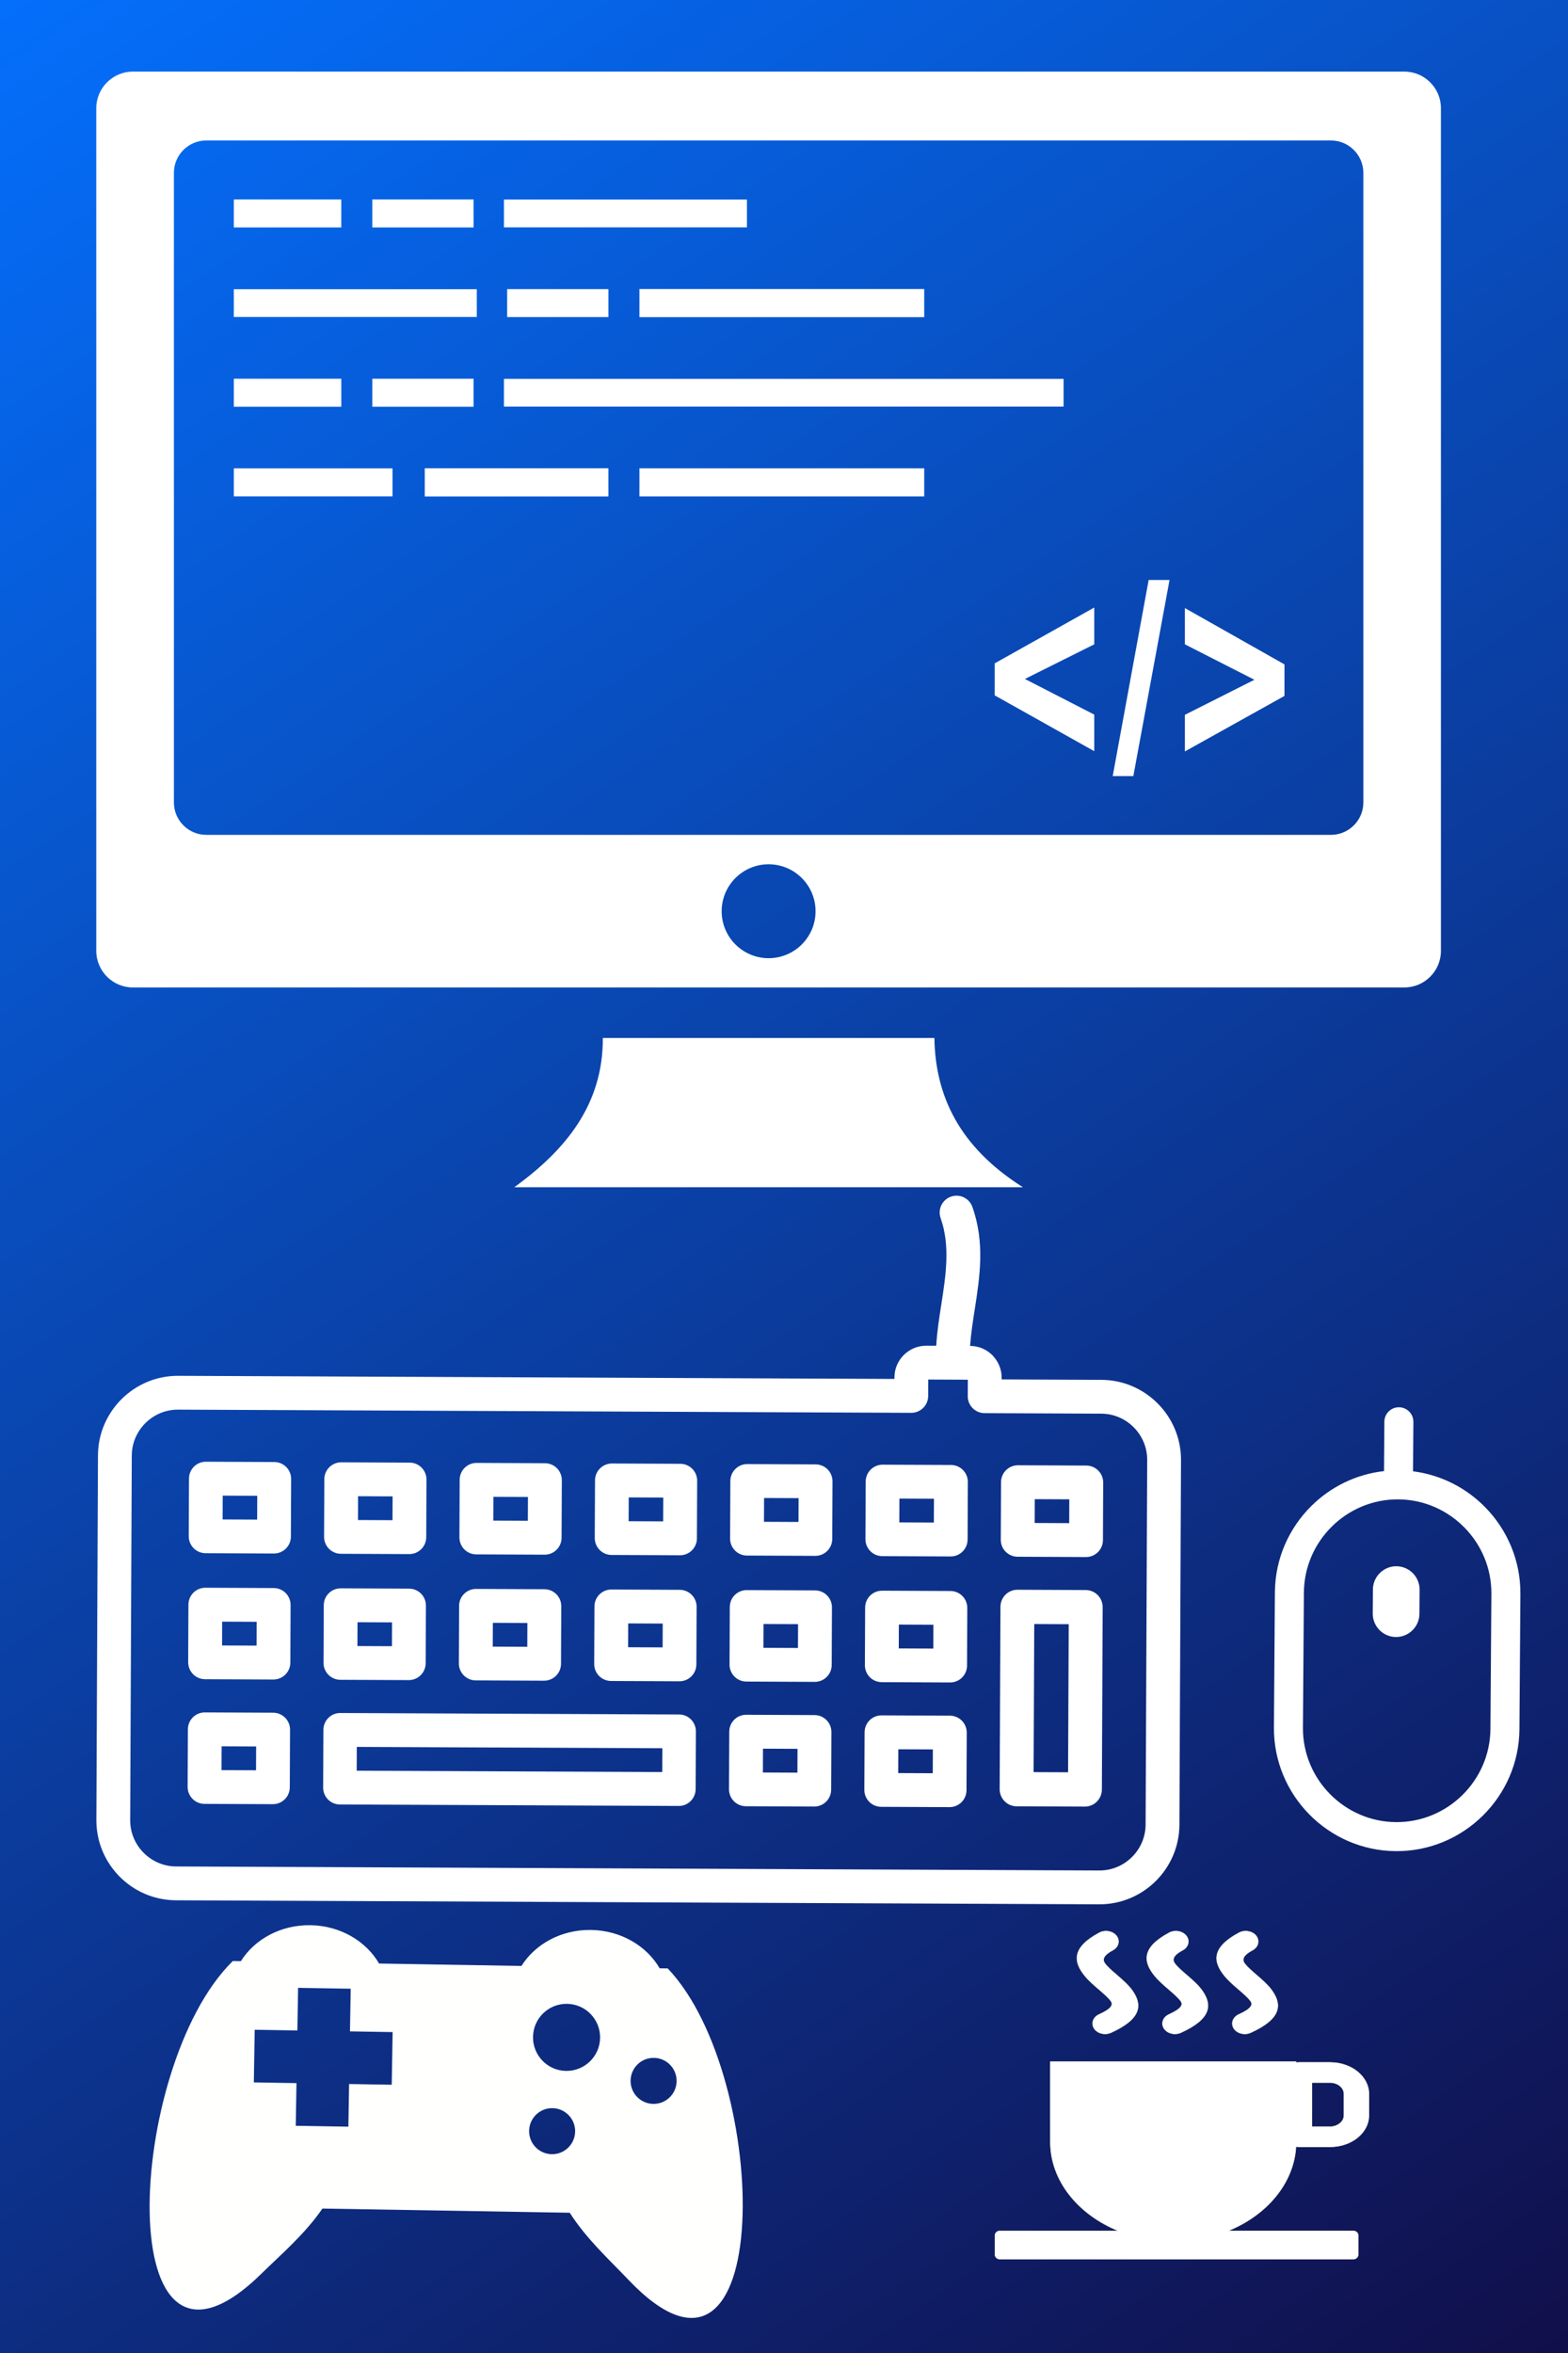 <?xml version="1.0" encoding="UTF-8" standalone="no"?>
<!-- Created with Inkscape (http://www.inkscape.org/) -->

<svg
   xmlns:dc="http://purl.org/dc/elements/1.1/"
   xmlns:cc="http://creativecommons.org/ns#"
   xmlns:rdf="http://www.w3.org/1999/02/22-rdf-syntax-ns#"
   xmlns:svg="http://www.w3.org/2000/svg"
   xmlns="http://www.w3.org/2000/svg"
   xmlns:xlink="http://www.w3.org/1999/xlink"
   xmlns:sodipodi="http://sodipodi.sourceforge.net/DTD/sodipodi-0.dtd"
   xmlns:inkscape="http://www.inkscape.org/namespaces/inkscape"
   width="300mm"
   height="450mm"
   viewBox="0 0 300 450"
   version="1.1"
   id="svg888"
   inkscape:version="0.92.4 (5da689c313, 2019-01-14)"
   sodipodi:docname="workspace.svg">
  <rect x="0" y="0" width="300" height="450" fill="#333333" stroke="none"/>
  <defs
     id="defs882">
    <linearGradient
       inkscape:collect="always"
       id="linearGradient4706-5-5">
      <stop
         style="stop-color:#0471ff;stop-opacity:1;"
         offset="0"
         id="stop4702" />
      <stop
         style="stop-color:#110d47;stop-opacity:1"
         offset="1"
         id="stop4704" />
    </linearGradient>
    <linearGradient
       inkscape:collect="always"
       xlink:href="#linearGradient4706-5-5"
       id="linearGradient4708"
       x1="-7.299"
       y1="-160.659"
       x2="307.613"
       y2="304.049"
       gradientUnits="userSpaceOnUse" />
  </defs>
  <sodipodi:namedview
     id="base"
     pagecolor="#ffffff"
     bordercolor="#666666"
     borderopacity="1.0"
     inkscape:pageopacity="0.0"
     inkscape:pageshadow="2"
     inkscape:zoom="0.22627417"
     inkscape:cx="723.25745"
     inkscape:cy="794.26137"
     inkscape:document-units="mm"
     inkscape:current-layer="layer1"
     showgrid="true"
     inkscape:window-width="1920"
     inkscape:window-height="1017"
     inkscape:window-x="1672"
     inkscape:window-y="-8"
     inkscape:window-maximized="1" />
  <g
     inkscape:label="Layer 1"
     inkscape:groupmode="layer"
     id="layer1"
     transform="translate(0,153)">
    <rect
       style="fill:url(#linearGradient4708);fill-opacity:1;stroke:#fffffc;stroke-width:4.165;stroke-miterlimit:4;stroke-dasharray:none;stroke-opacity:1;opacity:1"
       id="rect5142"
       width="314.912"
       height="464.709"
       x="-7.299"
       y="-160.659"
       ry="0" />
    <g
       style="clip-rule:evenodd;fill:#fffffe;fill-opacity:1;fill-rule:evenodd;stroke:#ffffff;stroke-opacity:1;image-rendering:optimizeQuality;shape-rendering:geometricPrecision;text-rendering:geometricPrecision"
       id="g5173"
       transform="matrix(0.177,0.003,-0.003,0.177,29.96,194.968)">
      <path
         id="path5162"
         d="m 121.62,487.955 c 21.036,-21.39 45.922,-43.146 64.442,-71.233 h 267.877 c 18.531,28.087 43.418,49.843 64.453,71.233 161.222,164.152 150.344,-220.396 36.438,-335.933 h -8.776 c -14.315,-23.93 -42.272,-40.146 -74.41,-40.146 -32.115,0 -60.072,16.216 -74.399,40.146 H 242.767 c -14.327,-23.93 -42.296,-40.146 -74.422,-40.146 -32.138,0 -60.072,16.216 -74.41,40.146 H 85.17 C -28.724,267.559 -39.602,652.107 121.62,487.955 Z M 155.494,178.75 h 57.875 v 46.075 h 46.087 v 57.887 H 213.37 v 46.099 h -57.875 v -46.1 h -46.11 v -57.886 h 46.11 V 178.75 Z m 277.633,125.317 c 14.008,0 25.37,11.35 25.37,25.359 0,14.031 -11.362,25.394 -25.37,25.394 -14.008,0 -25.37,-11.363 -25.37,-25.394 0,-14.008 11.362,-25.359 25.37,-25.359 z m 13.867,-112.962 c 20.303,0 36.768,16.441 36.768,36.745 0,20.291 -16.465,36.732 -36.768,36.732 -20.292,0 -36.733,-16.44 -36.733,-36.732 0,-20.304 16.441,-36.745 36.733,-36.745 z m 94.89,56.776 c 14.009,0 25.36,11.363 25.36,25.37 0,14.009 -11.351,25.36 -25.36,25.36 -14.02,0 -25.393,-11.351 -25.393,-25.36 0,-14.007 11.374,-25.37 25.394,-25.37 z"
         inkscape:connector-curvature="0"
         style="fill:#fffffe;fill-opacity:1;stroke:#ffffff;stroke-opacity:1" />
    </g>
    <g
       style="clip-rule:evenodd;fill:#ffffff;fill-opacity:1;fill-rule:evenodd;stroke:#ffffcd;stroke-opacity:1;image-rendering:optimizeQuality;shape-rendering:geometricPrecision;text-rendering:geometricPrecision"
       id="g5196"
       transform="matrix(6.2163869e-4,2.7090374e-6,-2.7090374e-6,6.2163869e-4,18.963,74.955)">
      <path
         id="path5185"
         d="m 257848,46194 c 221,-4205 855,-8393 1496,-12630 1352,-8940 2742,-18124 -310,-26633 -965,-2694 436,-5660 3130,-6626 2694,-965 5660,436 6626,3130 3960,11041 2378,21497 839,31674 -570,3771 -1135,7500 -1357,11085 h 12 c 2684,0 5119,1097 6880,2858 138,138 266,281 385,430 1537,1730 2474,3995 2474,6452 v 524 h 30726 c 6767,0 12915,2765 17368,7219 4454,4454 7219,10602 7219,17368 v 112180 c 0,6767 -2764,12915 -7218,17369 -4453,4453 -10601,7218 -17369,7218 H 24588 c -6767,0 -12915,-2765 -17369,-7218 C 2765,206140 1,199992 1,193225 V 81045 C 1,74278 2766,68130 7219,63676 11672,59222 17820,56458 24588,56458 h 220441 v -524 c 0,-2659 1094,-5089 2857,-6862 l 10,-10 10,-10 9,-8 c 1772,-1758 4198,-2849 6854,-2849 h 3081 z m -7617,20669 H 24587 c -3894,0 -7439,1597 -10011,4170 -2573,2572 -4170,6117 -4170,10011 v 112180 c 0,3894 1597,7439 4170,10011 2572,2572 6117,4170 10011,4170 h 284161 c 3894,0 7439,-1597 10011,-4170 2573,-2573 4170,-6117 4170,-10011 V 81044 c 0,-3893 -1598,-7438 -4170,-10011 -2572,-2573 -6117,-4170 -10010,-4170 h -35929 c -2873,0 -5203,-2330 -5203,-5203 v -5061 h -12182 v 5061 c 0,2873 -2330,5203 -5203,5203 z M 33248,82852 h 21034 c 2873,0 5203,2330 5203,5203 v 17734 c 0,2873 -2330,5203 -5203,5203 H 33248 c -2873,0 -5203,-2330 -5203,-5203 V 88055 c 0,-2873 2330,-5203 5203,-5203 z M 49079,93258 H 38451 v 7328 H 49079 Z M 74903,82852 h 21034 c 2873,0 5203,2330 5203,5203 v 17734 c 0,2873 -2330,5203 -5203,5203 H 74903 c -2873,0 -5203,-2330 -5203,-5203 V 88055 c 0,-2873 2330,-5203 5203,-5203 z M 90734,93258 H 80105 v 7328 h 10629 z m 25824,-10406 h 21034 c 2873,0 5203,2330 5203,5203 v 17734 c 0,2873 -2330,5203 -5203,5203 h -21034 c -2873,0 -5203,-2330 -5203,-5203 V 88055 c 0,-2873 2330,-5203 5203,-5203 z m 15831,10406 h -10628 v 7328 h 10628 z m 25824,-10406 h 21034 c 2873,0 5203,2330 5203,5203 v 17734 c 0,2873 -2330,5203 -5203,5203 h -21034 c -2873,0 -5203,-2330 -5203,-5203 V 88055 c 0,-2873 2330,-5203 5203,-5203 z m 15831,10406 h -10628 v 7328 h 10628 z m 25824,-10406 h 21034 c 2873,0 5203,2330 5203,5203 v 17734 c 0,2873 -2330,5203 -5203,5203 h -21034 c -2873,0 -5203,-2330 -5203,-5203 V 88055 c 0,-2873 2330,-5203 5203,-5203 z m 15831,10406 h -10628 v 7328 h 10628 z m 25824,-10406 h 21034 c 2873,0 5203,2330 5203,5203 v 17734 c 0,2873 -2330,5203 -5203,5203 h -21034 c -2873,0 -5203,-2330 -5203,-5203 V 88055 c 0,-2873 2330,-5203 5203,-5203 z m 15831,10406 h -10629 v 7328 h 10629 z m 25824,-10406 h 21034 c 2873,0 5203,2330 5203,5203 v 17734 c 0,2873 -2330,5203 -5203,5203 h -21034 c -2873,0 -5203,-2330 -5203,-5203 V 88055 c 0,-2873 2330,-5203 5203,-5203 z m 15831,10406 h -10629 v 7328 h 10629 z m -15831,27887 h 21034 c 2879,0 5213,2358 5213,5266 v 56089 c 0,2908 -2334,5266 -5213,5266 h -21034 c -2879,0 -5213,-2358 -5213,-5266 v -56089 c 0,-2908 2334,-5266 5213,-5266 z m 15821,10531 h -10607 v 45558 h 10607 z M 33247,121620 h 21034 c 2873,0 5203,2330 5203,5203 v 17734 c 0,2873 -2330,5203 -5203,5203 H 33247 c -2873,0 -5203,-2330 -5203,-5203 v -17734 c 0,-2873 2330,-5203 5203,-5203 z m 15831,10406 H 38450 v 7328 h 10628 z m 25824,-10406 h 21034 c 2873,0 5203,2330 5203,5203 v 17734 c 0,2873 -2330,5203 -5203,5203 H 74902 c -2873,0 -5203,-2330 -5203,-5203 v -17734 c 0,-2873 2330,-5203 5203,-5203 z m 15831,10406 H 80104 v 7328 h 10629 z m 25824,-10406 h 21034 c 2873,0 5203,2330 5203,5203 v 17734 c 0,2873 -2330,5203 -5203,5203 h -21034 c -2873,0 -5203,-2330 -5203,-5203 v -17734 c 0,-2873 2330,-5203 5203,-5203 z m 15831,10406 h -10628 v 7328 h 10628 z m 25824,-10406 h 21034 c 2873,0 5203,2330 5203,5203 v 17734 c 0,2873 -2330,5203 -5203,5203 h -21034 c -2873,0 -5203,-2330 -5203,-5203 v -17734 c 0,-2873 2330,-5203 5203,-5203 z m 15831,10406 h -10628 v 7328 h 10628 z m 25824,-10406 h 21034 c 2873,0 5203,2330 5203,5203 v 17734 c 0,2873 -2330,5203 -5203,5203 h -21034 c -2873,0 -5203,-2330 -5203,-5203 v -17734 c 0,-2873 2330,-5203 5203,-5203 z m 15831,10406 h -10628 v 7328 h 10628 z m 25824,-10406 h 21034 c 2873,0 5203,2330 5203,5203 v 17734 c 0,2873 -2330,5203 -5203,5203 h -21034 c -2873,0 -5203,-2330 -5203,-5203 v -17734 c 0,-2873 2330,-5203 5203,-5203 z m 15831,10406 h -10629 v 7328 h 10629 z M 33245,159975 h 21034 c 2873,0 5203,2330 5203,5203 v 17734 c 0,2873 -2330,5203 -5203,5203 H 33245 c -2873,0 -5203,-2330 -5203,-5203 v -17734 c 0,-2873 2330,-5203 5203,-5203 z m 15831,10406 H 38448 v 7328 h 10628 z m 25824,-10406 h 104343 c 2845,0 5151,2330 5151,5203 v 17734 c 0,2873 -2306,5203 -5151,5203 H 74900 c -2844,0 -5151,-2330 -5151,-5203 v -17734 c 0,-2873 2306,-5203 5151,-5203 z m 99192,10406 H 80051 v 7328 h 94041 z m 25774,-10406 h 21034 c 2873,0 5203,2330 5203,5203 v 17734 c 0,2873 -2330,5203 -5203,5203 h -21034 c -2873,0 -5203,-2330 -5203,-5203 v -17734 c 0,-2873 2330,-5203 5203,-5203 z m 15831,10406 h -10628 v 7328 h 10628 z m 25824,-10406 h 21034 c 2873,0 5203,2330 5203,5203 v 17734 c 0,2873 -2330,5203 -5203,5203 h -21034 c -2873,0 -5203,-2330 -5203,-5203 v -17734 c 0,-2873 2330,-5203 5203,-5203 z m 15831,10406 h -10629 v 7328 h 10629 z"
         inkscape:connector-curvature="0"
         style="fill:#ffffff;fill-opacity:1;fill-rule:nonzero;stroke:#ffffcd;stroke-opacity:1" />
    </g>
    <g
       style="clip-rule:evenodd;fill:#ffffff;fill-opacity:1;fill-rule:evenodd;stroke:#ffffff;stroke-opacity:1;image-rendering:optimizeQuality;shape-rendering:geometricPrecision;text-rendering:geometricPrecision"
       id="g5219"
       transform="matrix(1.4462422e-4,-1.4257278e-4,1.4257294e-4,1.446244e-4,219.461,162.507)">
      <path
         id="path5208"
         d="m 296420,56243 c 16437,20876 24657,46211 24657,71541 0,29635 -11250,59279 -33749,81778 l -90024,90024 c -22499,22499 -52143,33748 -81777,33748 -29634,0 -59279,-11250 -81778,-33749 C 11250,277086 1,247441 0,217807 0,188172 11249,158529 33748,136030 l 90024,-90024 c 22499,-22499 52143,-33749 81778,-33749 25330,0 50665,8220 71541,24657 L 310002,4004 c 5337,-5337 13991,-5337 19329,0 5337,5337 5337,13992 0,19329 l -32910,32911 z m -73902,52687 c 8555,8555 8555,22553 0,31108 l -16025,16025 c -8555,8555 -22553,8555 -31108,0 -8555,-8555 -8555,-22552 0,-31107 l 16025,-16025 c 8555,-8555 22553,-8555 31108,0 z m 71227,18854 c 0,-22646 -8582,-45285 -25746,-62449 -17164,-17164 -39803,-25746 -62449,-25746 -22646,0 -45285,8582 -62449,25746 l -90024,90024 c -17163,17163 -25745,39802 -25745,62448 0,22646 8583,45285 25746,62449 17163,17163 39803,25746 62449,25746 22646,0 45285,-8582 62448,-25745 l 90024,-90024 c 17164,-17164 25746,-39803 25746,-62449 z"
         inkscape:connector-curvature="0"
         style="fill:#ffffff;fill-opacity:1;fill-rule:nonzero;stroke:#ffffff;stroke-opacity:1" />
    </g>
    <g
       style="clip-rule:evenodd;fill:#ffffff;fill-opacity:1;fill-rule:evenodd;stroke:#ffffff;stroke-opacity:1;image-rendering:optimizeQuality;shape-rendering:geometricPrecision;text-rendering:geometricPrecision"
       id="g5242"
       transform="matrix(7.7179819e-4,0,0,7.7179819e-4,18.422,-139.305)">
      <path
         id="path5231"
         d="m 9055,2 h 315224 c 4982,0 9055,4077 9055,9053 v 208830 c 0,4983 -4073,9055 -9055,9055 H 9055 C 4079,226940 0,222868 0,217885 V 9055 C 0,4079 4079,0 9055,0 Z m 25037,31674 h 26646 v 6933 H 34092 Z m 39339,73587 H 34092 v -6960 h 39339 z m 53528,15 H 81429 v -6990 h 45530 z m 78284,-5 h -70598 v -6980 h 70598 z M 101056,76140 h 138733 v 6858 H 101056 Z m -32631,-37 h 25109 v 6933 H 68425 Z m -34333,0 h 26646 v 6933 H 34092 Z M 94329,60804 H 34092 v -6896 h 60237 z m 32631,19 h -25109 v -6933 h 25109 z m 78284,23 h -70598 v -6980 h 70598 z M 101057,31695 h 60237 v 6896 h -60237 z m -32631,-19 h 25109 v 6933 H 68426 Z m 178966,136716 -24685,-13835 v -7924 l 24685,-13834 v 9117 l -17191,8580 17191,8832 v 9063 z m 4576,6173 8912,-48595 h 5176 l -8974,48595 z m 17893,-6107 v -9074 l 17232,-8690 -17232,-8777 v -8986 l 24685,13954 v 7815 l -24685,13757 z m -144285,71002 h 82191 c 220,14228 6065,26950 21943,36984 H 103632 c 12691,-9220 21992,-20406 21943,-36984 h 2 z m 41093,-43043 c 6421,0 11637,5211 11637,11640 0,6422 -5217,11632 -11637,11632 -6423,0 -11640,-5211 -11640,-11632 0,-6429 5217,-11640 11640,-11640 z M 27254,17067 h 278829 c 4409,0 8016,3604 8016,8010 v 156041 c 0,4406 -3612,8009 -8016,8009 H 27254 c -4406,0 -8010,-3604 -8010,-8009 V 25075 c 0,-4409 3604,-8010 8010,-8010 z"
         inkscape:connector-curvature="0"
         style="fill:#ffffff;fill-opacity:1;stroke:#ffffff;stroke-opacity:1" />
    </g>
    <g
       style="clip-rule:evenodd;fill:#ffffff;fill-opacity:1;fill-rule:evenodd;stroke:#ffffe0;stroke-opacity:1;image-rendering:optimizeQuality;shape-rendering:geometricPrecision;text-rendering:geometricPrecision"
       id="g5265"
       transform="matrix(0.121,0,0,0.098,187.421,216.32)">
      <path
         id="path5254"
         d="m 554.192,295.598 h -28.831 v 85.997 h 28.914 v 0.083 c 5.917,-0.012 11.397,-2.528 15.425,-6.555 l 0.744,-0.685 c 3.532,-3.886 5.717,-9.012 5.752,-14.564 h -0.07 v -0.165 h 0.07 v -42.213 h -0.07 v -0.083 h 0.07 c -0.012,-5.964 -2.48,-11.433 -6.472,-15.402 -3.98,-3.968 -9.426,-6.437 -15.367,-6.484 v 0.07 h -0.165 z M 189.333,3.201 c 9.118,-6.024 21.26,-3.295 27.107,6.095 5.846,9.39 3.2,21.921 -5.918,27.945 -16.618,10.984 -16.7,19.524 -11.61,27.213 4.382,6.638 11.15,13.842 17.882,21 9.343,9.945 18.673,19.878 25.122,31.394 15.249,27.237 13.926,54.331 -34.11,81.214 -9.485,5.327 -21.402,1.712 -26.564,-8.08 -5.161,-9.802 -1.653,-22.074 7.831,-27.401 20.067,-11.22 22.583,-19.04 18.898,-25.63 -3.839,-6.85 -11.551,-15.071 -19.288,-23.292 C 180.699,105.167 172.668,96.616 166.49,87.261 148.525,60.095 145.301,32.304 189.333,3.201 Z m 220.881,0 c 9.118,-6.024 21.26,-3.295 27.107,6.095 5.846,9.39 3.2,21.921 -5.918,27.945 -16.63,10.984 -16.689,19.524 -11.622,27.213 4.382,6.638 11.162,13.842 17.882,21 9.343,9.945 18.685,19.878 25.123,31.394 15.248,27.248 13.949,54.331 -34.087,81.214 -9.497,5.327 -21.402,1.712 -26.564,-8.08 -5.161,-9.802 -1.653,-22.074 7.831,-27.401 20.055,-11.22 22.571,-19.028 18.874,-25.63 -3.827,-6.85 -11.551,-15.071 -19.276,-23.292 -7.984,-8.492 -16.015,-17.043 -22.193,-26.398 -17.965,-27.19 -21.2,-54.945 22.843,-84.06 z m -110.423,0 c 9.118,-6.024 21.237,-3.295 27.095,6.095 5.846,9.39 3.2,21.921 -5.918,27.945 -16.618,10.984 -16.7,19.524 -11.61,27.213 4.382,6.638 11.138,13.842 17.87,21 9.343,9.945 18.674,19.878 25.123,31.394 15.248,27.237 13.937,54.343 -34.075,81.214 -9.497,5.327 -21.402,1.712 -26.564,-8.08 -5.173,-9.802 -1.665,-22.074 7.831,-27.401 20.044,-11.22 22.548,-19.04 18.874,-25.63 C 314.59,130.101 306.866,121.88 299.13,113.659 291.157,105.167 283.114,96.616 276.936,87.261 258.972,60.095 255.759,32.304 299.791,3.201 Z M 31.807,585.114 H 219.912 C 156.096,553.2 111.982,487.188 111.982,411.313 V 254.78 h 388.422 v 2.043 c 1.665,-0.46 3.437,-0.673 5.244,-0.673 h 48.721 v 0.083 h 0.083 c 16.748,0.047 31.984,6.897 43.004,17.905 11.103,11.068 18.024,26.398 18.048,43.277 h 0.07 v 0.082 h -0.07 v 41.47 l 0.012,0.743 h 0.059 v 0.166 h -0.071 v 0.082 c -0.06,16.052 -6.355,30.721 -16.56,41.6 -0.401,0.507 -0.873,0.98 -1.346,1.452 -11.043,11.032 -26.386,17.93 -43.311,17.953 v 0.083 h -48.639 c -1.89,0 -3.744,-0.307 -5.48,-0.803 -3.307,72.071 -46.347,134.21 -107.635,164.872 h 198.676 c 4.051,0 7.37,3.956 7.37,8.834 v 37.23 c 0,4.877 -3.319,8.822 -7.37,8.822 H 31.808 c -4.063,0 -7.382,-3.945 -7.382,-8.823 V 593.95 c 0,-4.878 3.319,-8.834 7.382,-8.834 z"
         inkscape:connector-curvature="0"
         style="fill:#ffffff;fill-opacity:1;stroke:#ffffe0;stroke-opacity:1" />
    </g>
  </g>
</svg>
